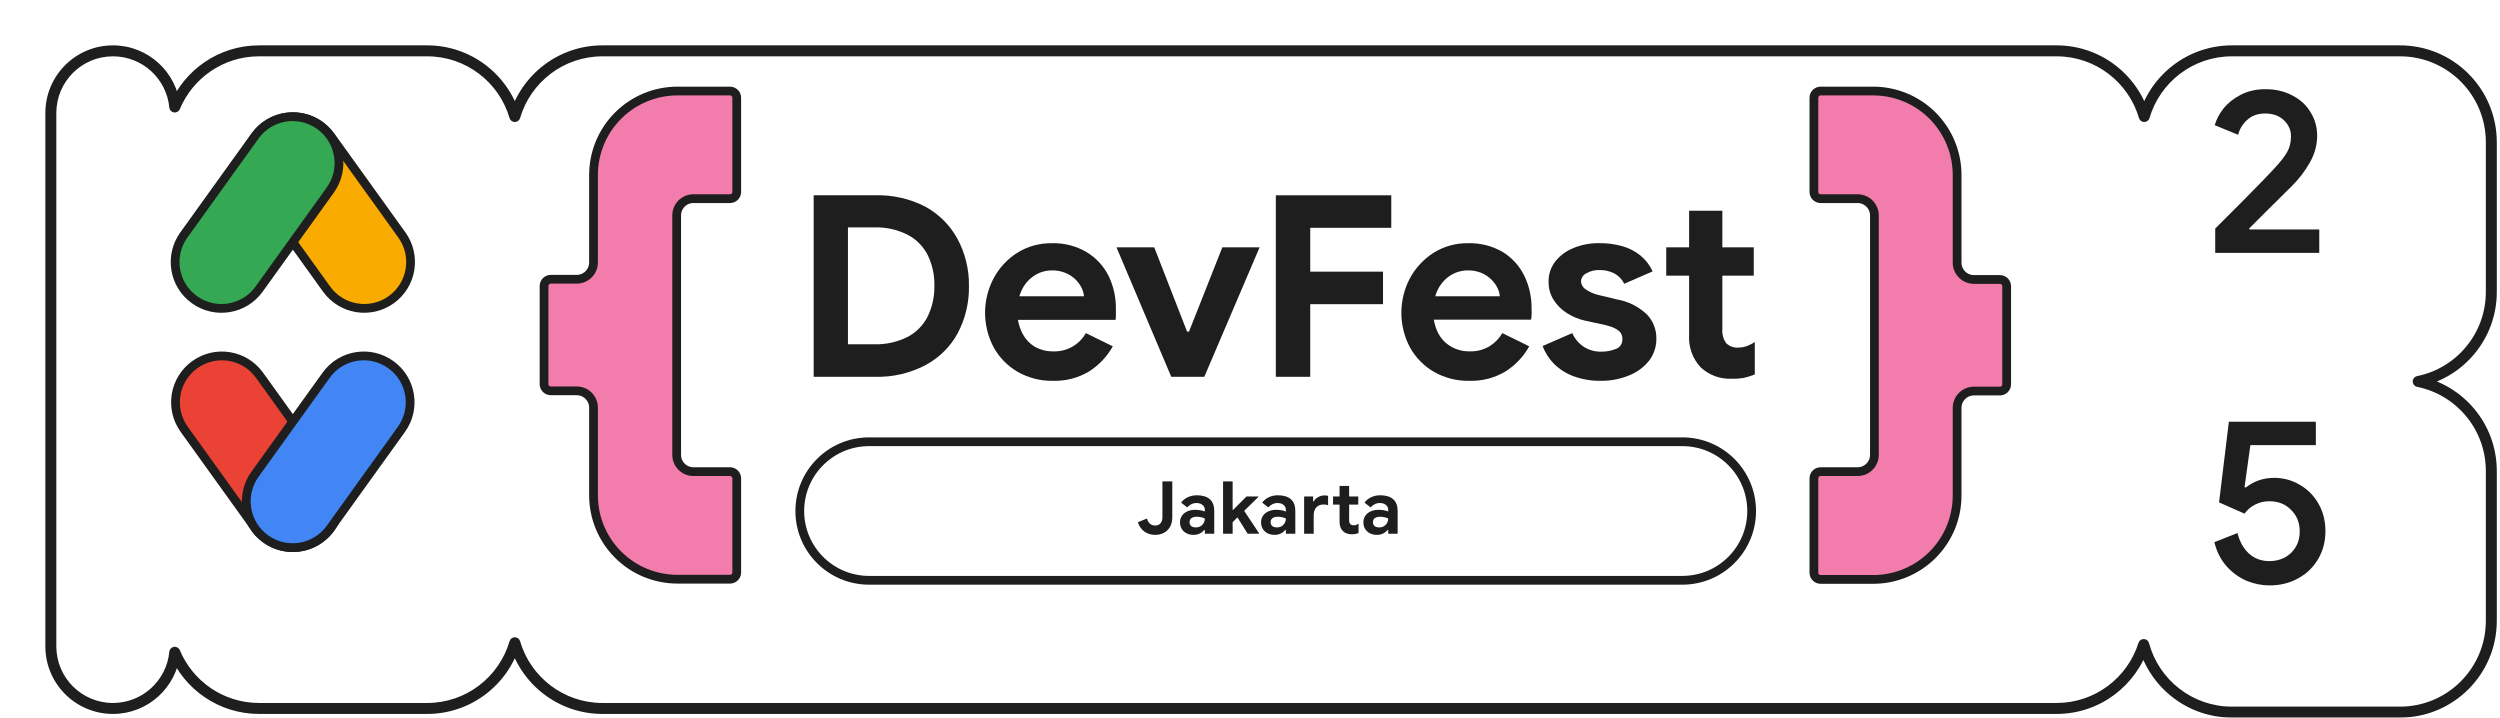 <svg width="714" height="205" viewBox="0 0 714 205" fill="none" xmlns="http://www.w3.org/2000/svg">
<g filter="url(#filter0_d_3993_7212)">
<path d="M109.471 2C121.335 2 131.347 9.922 134.512 20.764C137.676 9.921 147.69 2 159.555 2H574.833C586.697 2 596.709 9.922 599.874 20.764C603.038 9.921 613.052 2 624.917 2H672.914C687.32 2 698.999 13.679 698.999 28.085V70.865C698.999 83.487 690.034 94.014 678.125 96.429C690.034 98.843 698.999 109.37 698.999 121.992V164.772C698.999 179.179 687.32 190.857 672.914 190.857H624.917C612.855 190.857 602.707 182.671 599.723 171.551C596.399 182.135 586.514 189.813 574.833 189.813H159.555C147.69 189.813 137.677 181.892 134.513 171.049C131.348 181.891 121.335 189.813 109.471 189.813H61.474C50.627 189.813 41.327 183.193 37.394 173.772C36.539 182.773 28.961 189.813 19.737 189.813C9.941 189.813 2 181.872 2 172.076V19.737C2 9.941 9.941 2 19.737 2C28.961 2 36.539 9.04 37.394 18.04C41.328 8.62 50.627 2 61.474 2H109.471Z" fill="white"/>
<path d="M109.471 2L109.471 0.435H109.471V2ZM134.512 20.764L133.009 21.202C133.204 21.87 133.816 22.329 134.512 22.329C135.207 22.329 135.819 21.87 136.014 21.202L134.512 20.764ZM574.833 2L574.833 0.435H574.833V2ZM599.874 20.764L598.372 21.202C598.566 21.87 599.179 22.329 599.874 22.329C600.57 22.329 601.182 21.87 601.376 21.202L599.874 20.764ZM672.914 2L672.914 0.435H672.914V2ZM698.999 70.865L700.564 70.865V70.865H698.999ZM678.125 96.429L677.814 94.895C677.084 95.043 676.56 95.684 676.56 96.429C676.56 97.173 677.084 97.815 677.814 97.963L678.125 96.429ZM698.999 164.772L700.564 164.773V164.772H698.999ZM672.914 190.857L672.914 192.423L672.914 192.423L672.914 190.857ZM599.723 171.551L601.234 171.145C601.054 170.473 600.451 170.001 599.756 169.986C599.06 169.971 598.438 170.418 598.229 171.082L599.723 171.551ZM574.833 189.813L574.833 191.379L574.833 191.379L574.833 189.813ZM134.513 171.049L136.015 170.61C135.82 169.943 135.208 169.484 134.513 169.484C133.817 169.484 133.205 169.943 133.01 170.61L134.513 171.049ZM109.471 189.813L109.471 191.379L109.471 191.379L109.471 189.813ZM37.394 173.772L38.838 173.169C38.561 172.507 37.869 172.117 37.159 172.225C36.449 172.333 35.903 172.91 35.835 173.625L37.394 173.772ZM19.737 189.813L19.737 191.379L19.737 191.379L19.737 189.813ZM2 172.076L0.435 172.076L0.435 172.076L2 172.076ZM2 19.737L0.435 19.737V19.737H2ZM19.737 2L19.737 0.435L19.737 0.435L19.737 2ZM37.394 18.04L35.835 18.188C35.903 18.903 36.449 19.48 37.159 19.587C37.869 19.695 38.561 19.306 38.838 18.643L37.394 18.04ZM109.471 2L109.471 3.565C120.621 3.565 130.034 11.009 133.009 21.202L134.512 20.764L136.014 20.325C132.66 8.834 122.05 0.435 109.471 0.435L109.471 2ZM134.512 20.764L136.014 21.202C138.989 11.009 148.404 3.565 159.555 3.565V2V0.435C146.976 0.435 136.363 8.833 133.009 20.325L134.512 20.764ZM159.555 2V3.565H574.833V2V0.435H159.555V2ZM574.833 2L574.833 3.565C585.983 3.565 595.397 11.009 598.372 21.202L599.874 20.764L601.376 20.325C598.022 8.834 587.412 0.435 574.833 0.435L574.833 2ZM599.874 20.764L601.376 21.202C604.351 11.009 613.766 3.565 624.917 3.565V2V0.435C612.338 0.435 601.726 8.833 598.372 20.325L599.874 20.764ZM624.917 2V3.565H672.914V2V0.435H624.917V2ZM672.914 2L672.914 3.565C686.456 3.565 697.434 14.543 697.434 28.085H698.999H700.564C700.564 12.814 688.185 0.435 672.914 0.435L672.914 2ZM698.999 28.085H697.434V70.865H698.999H700.564V28.085H698.999ZM698.999 70.865L697.434 70.865C697.434 82.728 689.008 92.625 677.814 94.895L678.125 96.429L678.436 97.963C691.06 95.403 700.564 84.246 700.564 70.865L698.999 70.865ZM678.125 96.429L677.814 97.963C689.008 100.232 697.434 110.13 697.434 121.992H698.999H700.564C700.564 108.611 691.061 97.454 678.436 94.895L678.125 96.429ZM698.999 121.992H697.434V164.772H698.999H700.564V121.992H698.999ZM698.999 164.772L697.434 164.772C697.434 178.314 686.456 189.292 672.914 189.292L672.914 190.857L672.914 192.423C688.185 192.422 700.564 180.043 700.564 164.773L698.999 164.772ZM672.914 190.857V189.292H624.917V190.857V192.423H672.914V190.857ZM624.917 190.857V189.292C613.581 189.292 604.04 181.598 601.234 171.145L599.723 171.551L598.211 171.956C601.374 183.743 612.129 192.423 624.917 192.423V190.857ZM599.723 171.551L598.229 171.082C595.105 181.033 585.81 188.248 574.833 188.248L574.833 189.813L574.833 191.379C587.217 191.378 597.694 183.237 601.216 172.02L599.723 171.551ZM574.833 189.813V188.248H159.555V189.813V191.379H574.833V189.813ZM159.555 189.813V188.248C148.404 188.248 138.99 180.804 136.015 170.61L134.513 171.049L133.01 171.487C136.364 182.979 146.975 191.379 159.555 191.379V189.813ZM134.513 171.049L133.01 170.61C130.035 180.804 120.621 188.248 109.471 188.248L109.471 189.813L109.471 191.379C122.05 191.378 132.661 182.979 136.015 171.487L134.513 171.049ZM109.471 189.813V188.248H61.474V189.813V191.379H109.471V189.813ZM61.474 189.813V188.248C51.28 188.248 42.537 182.028 38.838 173.169L37.394 173.772L35.949 174.376C40.118 184.358 49.974 191.379 61.474 191.379V189.813ZM37.394 173.772L35.835 173.625C35.057 181.829 28.146 188.248 19.737 188.248L19.737 189.813L19.737 191.379C29.776 191.378 38.022 183.716 38.952 173.92L37.394 173.772ZM19.737 189.813L19.737 188.248C10.806 188.248 3.565 181.008 3.565 172.076L2 172.076L0.435 172.076C0.435 182.737 9.077 191.378 19.737 191.379L19.737 189.813ZM2 172.076H3.565V19.737H2H0.435V172.076H2ZM2 19.737L3.565 19.737C3.565 10.806 10.806 3.565 19.737 3.565L19.737 2L19.737 0.435C9.077 0.435 0.435 9.077 0.435 19.737L2 19.737ZM19.737 2L19.737 3.565C28.146 3.565 35.056 9.984 35.835 18.188L37.394 18.04L38.952 17.892C38.022 8.097 29.776 0.435 19.737 0.435L19.737 2ZM37.394 18.04L38.838 18.643C42.537 9.785 51.28 3.565 61.474 3.565V2V0.435C49.974 0.435 40.118 7.455 35.949 17.437L37.394 18.04ZM61.474 2V3.565H109.471V2V0.435H61.474V2Z" fill="#1E1E1E"/>
</g>
<path d="M52.608 122.614L72.929 150.895C77.195 156.83 85.464 158.184 91.399 153.919L91.409 153.912C97.344 149.647 98.698 141.378 94.433 135.443L74.112 107.162C69.846 101.227 61.577 99.873 55.642 104.138L55.632 104.144C49.697 108.409 48.343 116.679 52.608 122.614Z" fill="#EA4335" stroke="#1E1E1E" stroke-width="2.504" stroke-miterlimit="10"/>
<path d="M75.85 153.912L75.859 153.919C81.795 158.184 90.064 156.83 94.329 150.895L114.651 122.614C118.916 116.679 117.562 108.409 111.626 104.144L111.617 104.138C105.681 99.873 97.412 101.227 93.147 107.162L72.826 135.443C68.561 141.378 69.915 149.647 75.85 153.912Z" fill="#4285F4" stroke="#1E1E1E" stroke-width="2.504" stroke-miterlimit="10"/>
<path d="M72.951 54.284L93.272 82.564C97.537 88.5 105.806 89.854 111.742 85.589L111.751 85.582C117.687 81.317 119.041 73.048 114.776 67.112L94.454 38.832C90.189 32.897 81.92 31.543 75.984 35.808L75.975 35.814C70.04 40.079 68.686 48.349 72.951 54.284Z" fill="#F9AB00" stroke="#1E1E1E" stroke-width="2.504" stroke-miterlimit="10"/>
<path d="M55.526 85.587L55.535 85.593C61.471 89.858 69.74 88.504 74.005 82.569L94.327 54.288C98.592 48.353 97.238 40.084 91.302 35.819L91.293 35.812C85.357 31.547 77.088 32.901 72.823 38.837L52.502 67.117C48.236 73.052 49.591 81.322 55.526 85.587Z" fill="#34A853" stroke="#1E1E1E" stroke-width="2.504" stroke-miterlimit="10"/>
<path d="M571.181 111.683H563.752C562.483 111.683 561.265 112.185 560.366 113.081C559.466 113.977 558.958 115.192 558.952 116.461V141.503C558.955 144.651 558.337 147.769 557.135 150.678C555.932 153.587 554.168 156.23 551.943 158.457C549.718 160.684 547.076 162.45 544.168 163.655C541.26 164.861 538.143 165.481 534.996 165.481H519.97C519.461 165.481 518.973 165.279 518.613 164.919C518.253 164.559 518.051 164.07 518.051 163.561V136.599C518.056 136.094 518.261 135.611 518.62 135.255C518.98 134.9 519.465 134.7 519.97 134.7H530.53C531.16 134.7 531.784 134.576 532.367 134.335C532.949 134.094 533.478 133.74 533.924 133.295C534.369 132.849 534.723 132.32 534.964 131.737C535.205 131.155 535.33 130.531 535.33 129.901V61.536C535.33 60.906 535.205 60.282 534.964 59.699C534.723 59.117 534.369 58.588 533.924 58.142C533.478 57.697 532.949 57.343 532.367 57.102C531.784 56.861 531.16 56.736 530.53 56.736H519.97C519.461 56.736 518.973 56.534 518.613 56.174C518.253 55.814 518.051 55.326 518.051 54.817V27.917C518.051 27.408 518.253 26.92 518.613 26.56C518.973 26.2 519.461 25.998 519.97 25.998H534.996C541.351 26.003 547.445 28.532 551.937 33.028C556.429 37.524 558.952 43.62 558.952 49.975V75.017C558.952 75.647 559.077 76.272 559.318 76.854C559.559 77.436 559.912 77.965 560.358 78.411C560.804 78.857 561.333 79.21 561.915 79.451C562.498 79.693 563.122 79.817 563.752 79.817H571.181C571.69 79.817 572.179 80.019 572.539 80.379C572.899 80.739 573.101 81.228 573.101 81.737V109.763C573.101 110.272 572.899 110.76 572.539 111.12C572.179 111.48 571.69 111.683 571.181 111.683Z" fill="#F27DAD" stroke="#1E1E1E" stroke-width="2.504" stroke-miterlimit="10"/>
<path d="M157.301 79.754H164.73C165.999 79.749 167.215 79.241 168.11 78.341C169.006 77.442 169.509 76.224 169.509 74.954V49.913C169.525 43.564 172.059 37.481 176.554 32.998C181.048 28.515 187.138 25.997 193.486 25.998H208.491C209 25.998 209.488 26.2 209.848 26.56C210.208 26.92 210.41 27.408 210.41 27.917V54.817C210.41 55.326 210.208 55.814 209.848 56.174C209.488 56.534 209 56.736 208.491 56.736H197.931C196.678 56.764 195.486 57.282 194.612 58.18C193.738 59.078 193.251 60.283 193.257 61.536V129.901C193.254 130.53 193.376 131.154 193.614 131.736C193.853 132.318 194.205 132.847 194.649 133.293C195.093 133.739 195.621 134.093 196.202 134.335C196.783 134.576 197.406 134.7 198.036 134.7H208.491C208.996 134.7 209.481 134.9 209.841 135.255C210.2 135.611 210.405 136.094 210.41 136.599V163.499C210.41 164.008 210.208 164.496 209.848 164.856C209.488 165.216 209 165.418 208.491 165.418H193.486C190.337 165.421 187.217 164.803 184.307 163.599C181.397 162.395 178.752 160.629 176.525 158.402C174.298 156.175 172.532 153.53 171.328 150.62C170.124 147.71 169.506 144.59 169.509 141.441V116.399C169.503 115.133 168.998 113.921 168.103 113.026C167.208 112.131 165.996 111.626 164.73 111.62H157.301C156.791 111.62 156.303 111.418 155.943 111.058C155.583 110.698 155.381 110.209 155.381 109.7V81.674C155.381 81.165 155.583 80.677 155.943 80.317C156.303 79.957 156.791 79.754 157.301 79.754Z" fill="#F27DAD" stroke="#1E1E1E" stroke-width="2.504" stroke-miterlimit="10"/>
<path d="M232.385 107.613V55.776H249.935C254.888 55.62 259.8 56.725 264.209 58.99C268.091 61.089 271.286 64.262 273.412 68.13C275.661 72.278 276.804 76.935 276.73 81.653C276.822 86.376 275.708 91.044 273.495 95.217C271.359 99.1 268.13 102.271 264.209 104.337C259.812 106.62 254.908 107.747 249.956 107.613H232.385ZM242.172 98.327H249.601C252.917 98.433 256.208 97.716 259.179 96.24C261.667 94.947 263.682 92.902 264.939 90.397C266.266 87.669 266.924 84.665 266.859 81.632C266.931 78.585 266.273 75.566 264.939 72.826C263.674 70.337 261.659 68.307 259.179 67.024C256.208 65.548 252.917 64.831 249.601 64.938H242.172V98.327Z" fill="#1E1E1E"/>
<path d="M300.687 108.761C297.197 108.821 293.753 107.949 290.712 106.236C287.829 104.577 285.449 102.169 283.825 99.266C282.189 96.211 281.332 92.799 281.332 89.332C281.332 85.867 282.189 82.454 283.825 79.399C285.414 76.453 287.736 73.966 290.566 72.179C293.499 70.352 296.898 69.41 300.353 69.466C303.859 69.351 307.325 70.234 310.349 72.012C313.037 73.633 315.208 75.985 316.609 78.794C318.027 81.719 318.741 84.935 318.696 88.185C318.696 88.957 318.696 89.604 318.696 90.167C318.696 90.731 318.696 91.127 318.55 91.357H286.622V84.616H309.577C309.504 83.734 309.255 82.876 308.846 82.091C308.387 81.191 307.773 80.378 307.031 79.691C306.213 78.937 305.265 78.337 304.235 77.918C303.048 77.44 301.778 77.206 300.499 77.229C298.719 77.213 296.972 77.714 295.47 78.669C293.928 79.659 292.687 81.052 291.881 82.696C290.96 84.608 290.509 86.711 290.566 88.832C290.499 91 290.972 93.152 291.943 95.092C292.739 96.71 293.976 98.07 295.512 99.015C297.116 99.916 298.93 100.377 300.77 100.351C302.658 100.428 304.531 99.981 306.18 99.061C307.83 98.14 309.194 96.781 310.119 95.134L317.82 98.911C316.178 101.84 313.833 104.315 310.996 106.111C307.882 107.958 304.306 108.877 300.687 108.761Z" fill="#1E1E1E"/>
<path d="M334.514 107.614L318.863 70.635H329.652L339.022 94.696H339.585L349.101 70.635H359.744L343.947 107.614H334.514Z" fill="#1E1E1E"/>
<path d="M364.376 107.614V55.777H397.348V65.063H374.205V107.614H364.376ZM369.823 86.871V77.584H394.99V86.871H369.823Z" fill="#1E1E1E"/>
<path d="M419.573 108.761C416.082 108.826 412.638 107.954 409.598 106.236C406.715 104.577 404.335 102.169 402.712 99.266C401.08 96.209 400.227 92.797 400.227 89.333C400.227 85.868 401.08 82.456 402.712 79.399C404.313 76.462 406.632 73.978 409.452 72.179C412.387 70.354 415.784 69.413 419.239 69.466C422.752 69.351 426.225 70.234 429.256 72.012C431.868 73.641 433.971 75.969 435.329 78.731C436.746 81.656 437.461 84.872 437.415 88.122C437.451 88.783 437.451 89.444 437.415 90.105C437.399 90.504 437.35 90.902 437.269 91.294H405.508V84.616H428.338C428.276 83.733 428.027 82.872 427.607 82.091C427.148 81.191 426.534 80.378 425.792 79.692C424.981 78.938 424.041 78.337 423.016 77.918C421.83 77.44 420.56 77.206 419.281 77.229C417.494 77.214 415.741 77.714 414.231 78.669C412.694 79.664 411.454 81.056 410.641 82.697C409.738 84.613 409.295 86.714 409.348 88.832C409.281 91.001 409.754 93.152 410.725 95.092C411.56 96.737 412.858 98.101 414.46 99.016C416.065 99.917 417.879 100.377 419.719 100.351C421.728 100.418 423.714 99.904 425.437 98.869C426.932 97.936 428.178 96.654 429.068 95.134L436.748 98.911C435.118 101.849 432.771 104.326 429.924 106.111C426.798 107.967 423.206 108.886 419.573 108.761Z" fill="#1E1E1E"/>
<path d="M457.387 108.761C454.604 108.832 451.833 108.364 449.227 107.384C447.139 106.593 445.246 105.362 443.676 103.773C442.322 102.347 441.265 100.666 440.567 98.828L449.039 95.134C449.747 96.744 450.907 98.115 452.378 99.078C453.853 100 455.565 100.472 457.303 100.435C458.731 100.451 460.149 100.188 461.477 99.662C462.053 99.467 462.549 99.087 462.889 98.582C463.228 98.076 463.392 97.474 463.355 96.866C463.383 96.444 463.317 96.021 463.162 95.628C463.007 95.235 462.766 94.881 462.458 94.591C461.742 94.003 460.92 93.556 460.037 93.277C459.059 92.963 458.063 92.712 457.053 92.525L452.712 91.586C450.916 91.183 449.201 90.478 447.641 89.5C446.081 88.547 444.755 87.256 443.76 85.722C442.753 84.156 442.237 82.325 442.278 80.464C442.232 78.367 442.91 76.318 444.198 74.662C445.57 72.947 447.369 71.623 449.415 70.823C451.727 69.884 454.203 69.416 456.698 69.445C458.955 69.417 461.203 69.712 463.376 70.322C465.25 70.846 466.997 71.748 468.51 72.972C470.001 74.196 471.193 75.745 471.995 77.5L463.877 81.048C463.233 79.733 462.178 78.663 460.872 78.001C459.633 77.414 458.278 77.114 456.907 77.125C455.541 77.062 454.186 77.395 453.004 78.085C452.587 78.296 452.232 78.614 451.975 79.006C451.719 79.397 451.57 79.85 451.544 80.317C451.562 80.809 451.706 81.288 451.962 81.708C452.217 82.128 452.576 82.475 453.004 82.717C454.063 83.434 455.244 83.951 456.489 84.241L461.915 85.535C465.041 86.095 467.939 87.544 470.263 89.708C471.166 90.624 471.878 91.709 472.358 92.902C472.838 94.095 473.076 95.372 473.059 96.657C473.102 98.954 472.367 101.197 470.972 103.022C469.482 104.881 467.532 106.32 465.317 107.196C462.803 108.238 460.108 108.77 457.387 108.761Z" fill="#1E1E1E"/>
<path d="M475.876 78.732V70.635H482.679V78.732H475.876ZM494.657 108.156C493.012 108.25 491.366 108.006 489.819 107.439C488.272 106.872 486.858 105.994 485.663 104.859C484.537 103.639 483.668 102.205 483.109 100.641C482.55 99.078 482.311 97.418 482.408 95.761V60.18H491.903V94.049C491.792 95.451 492.176 96.846 492.988 97.993C493.452 98.456 494.013 98.809 494.63 99.029C495.247 99.249 495.905 99.33 496.556 99.266C497.265 99.265 497.969 99.153 498.643 98.933C499.533 98.62 500.381 98.199 501.168 97.68V106.946C500.117 107.361 499.036 107.696 497.934 107.948C496.823 108.13 495.699 108.207 494.574 108.177L494.657 108.156ZM491.465 78.732V70.635H500.876V78.732H491.465Z" fill="#1E1E1E"/>
<path d="M480.488 126.165H248.203C237.277 126.165 228.42 135.022 228.42 145.948C228.42 156.874 237.277 165.731 248.203 165.731H480.488C491.414 165.731 500.271 156.874 500.271 145.948C500.271 135.022 491.414 126.165 480.488 126.165Z" fill="white" stroke="#1E1E1E" stroke-width="2.504" stroke-miterlimit="10"/>
<path d="M329.923 152.76C328.74 152.76 327.704 152.44 326.814 151.8C325.937 151.146 325.325 150.262 324.977 149.149L327.565 148.085C327.746 148.739 328.038 149.24 328.441 149.588C328.845 149.922 329.339 150.089 329.923 150.089C330.563 150.089 331.064 149.88 331.425 149.462C331.801 149.045 331.989 148.461 331.989 147.71V137.484H334.806V147.689C334.806 148.774 334.591 149.699 334.159 150.464C333.728 151.215 333.144 151.786 332.406 152.175C331.669 152.565 330.841 152.76 329.923 152.76ZM340.865 152.76C339.739 152.76 338.813 152.433 338.09 151.779C337.367 151.111 337.005 150.242 337.005 149.17C337.005 148.461 337.193 147.835 337.568 147.292C337.944 146.75 338.459 146.332 339.113 146.04C339.766 145.748 340.49 145.602 341.283 145.602C342.382 145.602 343.321 145.762 344.1 146.082V145.623C344.1 145.038 343.877 144.565 343.432 144.204C343.001 143.842 342.417 143.661 341.679 143.661C341.178 143.661 340.692 143.779 340.219 144.016C339.759 144.238 339.377 144.538 339.071 144.913L337.318 143.536C337.833 142.868 338.48 142.353 339.259 141.992C340.038 141.63 340.886 141.449 341.805 141.449C343.432 141.449 344.67 141.825 345.519 142.576C346.368 143.327 346.792 144.426 346.792 145.873V152.426H344.1V151.341H343.933C343.613 151.758 343.189 152.099 342.66 152.363C342.145 152.628 341.547 152.76 340.865 152.76ZM341.512 150.631C342.305 150.631 342.931 150.381 343.391 149.88C343.864 149.365 344.1 148.767 344.1 148.085C343.391 147.751 342.646 147.584 341.867 147.584C340.448 147.584 339.739 148.113 339.739 149.17C339.739 149.602 339.892 149.956 340.198 150.235C340.504 150.499 340.942 150.631 341.512 150.631ZM349.308 137.484H352.041V145.623H352.187L356.006 141.783H359.366V141.95L355.339 145.894L359.554 152.259V152.426H356.319L353.419 147.772L352.041 149.129V152.426H349.308V137.484ZM364.016 152.76C362.889 152.76 361.964 152.433 361.241 151.779C360.517 151.111 360.156 150.242 360.156 149.17C360.156 148.461 360.343 147.835 360.719 147.292C361.095 146.75 361.609 146.332 362.263 146.04C362.917 145.748 363.641 145.602 364.434 145.602C365.533 145.602 366.472 145.762 367.251 146.082V145.623C367.251 145.038 367.028 144.565 366.583 144.204C366.152 143.842 365.567 143.661 364.83 143.661C364.329 143.661 363.842 143.779 363.369 144.016C362.91 144.238 362.528 144.538 362.222 144.913L360.469 143.536C360.983 142.868 361.63 142.353 362.409 141.992C363.188 141.63 364.037 141.449 364.955 141.449C366.583 141.449 367.821 141.825 368.67 142.576C369.518 143.327 369.943 144.426 369.943 145.873V152.426H367.251V151.341H367.084C366.764 151.758 366.34 152.099 365.811 152.363C365.296 152.628 364.698 152.76 364.016 152.76ZM364.663 150.631C365.456 150.631 366.082 150.381 366.541 149.88C367.014 149.365 367.251 148.767 367.251 148.085C366.541 147.751 365.797 147.584 365.018 147.584C363.599 147.584 362.889 148.113 362.889 149.17C362.889 149.602 363.042 149.956 363.348 150.235C363.654 150.499 364.093 150.631 364.663 150.631ZM372.458 141.783H375.025V143.202H375.192C375.47 142.687 375.895 142.277 376.465 141.971C377.035 141.651 377.648 141.491 378.301 141.491C378.774 141.491 379.108 141.533 379.303 141.616V144.287C378.955 144.148 378.524 144.078 378.009 144.078C377.147 144.078 376.458 144.357 375.943 144.913C375.443 145.47 375.192 146.228 375.192 147.188V152.426H372.458V141.783ZM386.106 152.593C385.578 152.593 385.091 152.516 384.645 152.363C384.2 152.196 383.839 151.974 383.56 151.695C382.906 151.069 382.579 150.179 382.579 149.024V144.12H380.722V141.783H382.579V138.778H385.313V141.783H387.922V144.12H385.313V148.523C385.313 149.066 385.431 149.456 385.668 149.692C385.863 149.915 386.197 150.026 386.67 150.026C386.934 150.026 387.15 149.991 387.317 149.922C387.497 149.852 387.727 149.734 388.005 149.567V152.238C387.407 152.474 386.774 152.593 386.106 152.593ZM393.24 152.76C392.113 152.76 391.188 152.433 390.464 151.779C389.741 151.111 389.379 150.242 389.379 149.17C389.379 148.461 389.567 147.835 389.943 147.292C390.318 146.75 390.833 146.332 391.487 146.04C392.141 145.748 392.864 145.602 393.657 145.602C394.756 145.602 395.695 145.762 396.474 146.082V145.623C396.474 145.038 396.252 144.565 395.807 144.204C395.375 143.842 394.791 143.661 394.054 143.661C393.553 143.661 393.066 143.779 392.593 144.016C392.134 144.238 391.751 144.538 391.445 144.913L389.692 143.536C390.207 142.868 390.854 142.353 391.633 141.992C392.412 141.63 393.261 141.449 394.179 141.449C395.807 141.449 397.045 141.825 397.894 142.576C398.742 143.327 399.166 144.426 399.166 145.873V152.426H396.474V151.341H396.308C395.988 151.758 395.563 152.099 395.035 152.363C394.52 152.628 393.922 152.76 393.24 152.76ZM393.887 150.631C394.68 150.631 395.306 150.381 395.765 149.88C396.238 149.365 396.474 148.767 396.474 148.085C395.765 147.751 395.021 147.584 394.242 147.584C392.823 147.584 392.113 148.113 392.113 149.17C392.113 149.602 392.266 149.956 392.572 150.235C392.878 150.499 393.316 150.631 393.887 150.631Z" fill="#1E1E1E"/>
<path d="M632.666 65.271C634.091 63.847 636.896 61.042 641.08 56.857C645.265 52.628 648.048 49.757 649.428 48.243C651.298 46.239 652.566 44.615 653.234 43.368C653.946 42.121 654.303 40.63 654.303 38.894C654.303 37.158 653.635 35.644 652.299 34.353C650.964 33.062 649.161 32.416 646.89 32.416C644.798 32.416 643.084 33.04 641.748 34.286C640.457 35.488 639.611 36.891 639.211 38.493L632.533 35.755C632.978 34.153 633.802 32.572 635.004 31.014C636.25 29.456 637.897 28.142 639.945 27.074C641.993 26.006 644.353 25.471 647.024 25.471C649.917 25.471 652.477 26.072 654.703 27.274C656.974 28.432 658.71 30.035 659.912 32.083C661.159 34.086 661.782 36.312 661.782 38.76C661.782 41.387 661.092 43.925 659.712 46.373C658.376 48.777 656.662 51.025 654.57 53.118C653.679 53.964 651.431 56.19 647.825 59.795L642.349 65.271L642.483 65.538H662.383V72.216H632.666V65.271Z" fill="#1E1E1E"/>
<path d="M648.184 167.192C645.958 167.192 643.754 166.747 641.573 165.856C639.436 164.922 637.544 163.541 635.897 161.716C634.249 159.846 633.092 157.554 632.424 154.838L639.035 152.234C639.614 154.638 640.682 156.574 642.241 158.043C643.843 159.512 645.802 160.247 648.117 160.247C650.61 160.247 652.68 159.468 654.328 157.91C655.975 156.307 656.798 154.259 656.798 151.766C656.798 149.273 655.975 147.225 654.328 145.623C652.725 143.975 650.655 143.152 648.117 143.152C646.693 143.152 645.357 143.463 644.11 144.087C642.864 144.71 641.84 145.578 641.039 146.691L633.76 143.486L636.564 120.447H661.406V127.125H642.708L641.039 139.145L641.439 139.212C643.754 137.387 646.448 136.474 649.519 136.474C652.102 136.474 654.506 137.119 656.732 138.41C659.002 139.702 660.805 141.505 662.141 143.82C663.476 146.135 664.144 148.761 664.144 151.699C664.144 154.638 663.454 157.287 662.074 159.646C660.694 162.006 658.779 163.853 656.331 165.189C653.927 166.524 651.211 167.192 648.184 167.192Z" fill="#1E1E1E"/>
<defs>
<filter id="filter0_d_3993_7212" x="0.435" y="0.435" width="712.65" height="204.508" filterUnits="userSpaceOnUse" color-interpolation-filters="sRGB">
<feFlood flood-opacity="0" result="BackgroundImageFix"/>
<feColorMatrix in="SourceAlpha" type="matrix" values="0 0 0 0 0 0 0 0 0 0 0 0 0 0 0 0 0 0 127 0" result="hardAlpha"/>
<feOffset dx="12.521" dy="12.521"/>
<feComposite in2="hardAlpha" operator="out"/>
<feColorMatrix type="matrix" values="0 0 0 0 0.114 0 0 0 0 0.114 0 0 0 0 0.114 0 0 0 1 0"/>
<feBlend mode="normal" in2="BackgroundImageFix" result="effect1_dropShadow_3993_7212"/>
<feBlend mode="normal" in="SourceGraphic" in2="effect1_dropShadow_3993_7212" result="shape"/>
</filter>
</defs>
</svg>

